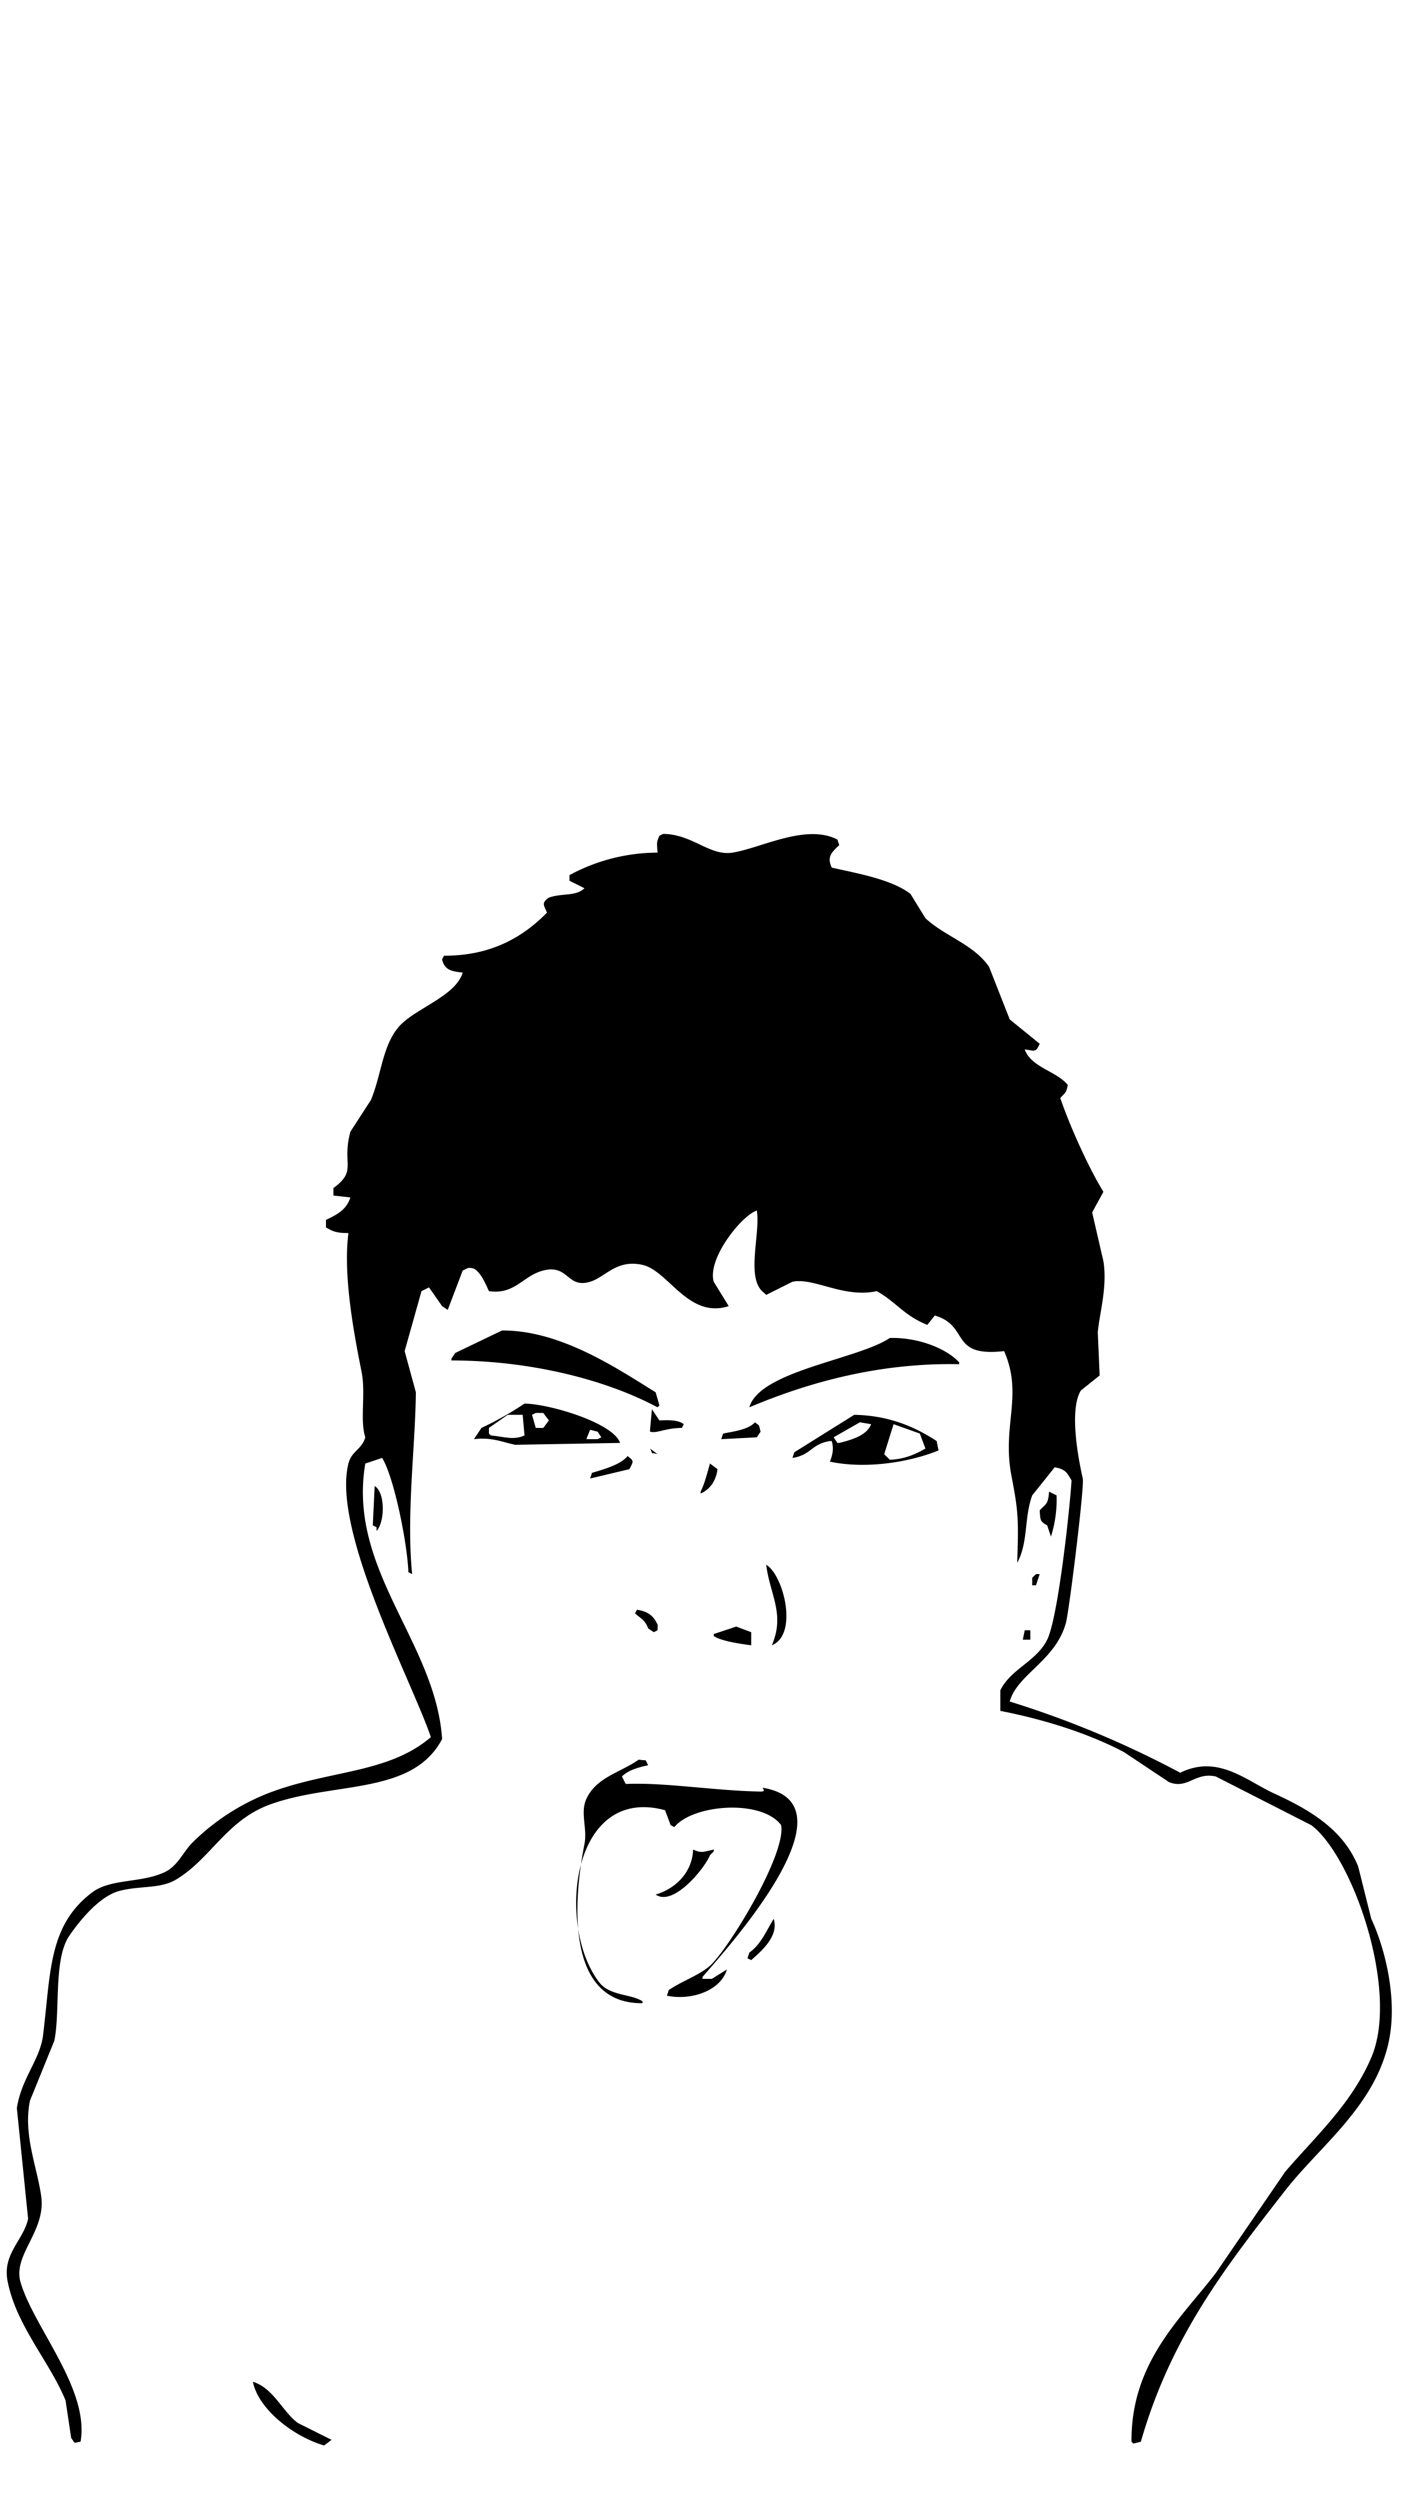 <svg xmlns="http://www.w3.org/2000/svg" width="750" height="1334" viewBox="0 0 750 1334">
  <defs>
    <style>
      .cls-1 {
        fill-rule: evenodd;
      }
    </style>
  </defs>
  <path id="多边形_1" data-name="多边形 1" class="cls-1" d="M354,445c15.727,0.171,24.751,11.923,37,10,15.256-2.395,39.1-15.626,56-7l1,3c-4.224,3.949-6.665,6.282-4,12,14.069,3.182,31.878,6.263,42,14l8,13c10.457,9.7,25.882,14.021,34,26l11,28,16,13c-2.152,4.874-2.594,3.71-8,3,3.513,9.74,16.906,11.458,23,19-1.021,5-1.6,4.042-4,7,5.074,14.862,14.922,36.806,23,50l-6,11,6,26c2.258,13.673-2.18,28.282-3,38q0.5,11.5,1,23l-10,8c-6.9,11.053-.431,40.679,1,47,0.936,4.136-7.278,70.71-9,77-5.56,20.315-25.943,27.389-30,42a520.871,520.871,0,0,1,91,38c20.218-9.878,35.2,4.2,50,11,19.293,8.857,36.955,19.228,45,39q3.5,14,7,28c6.373,13.43,14.835,42.11,9,67-7.855,33.51-36.586,54.4-55,78-31.605,40.51-60.973,77.98-77,134-1.333.33-2.667,0.67-4,1-0.333-.33-0.667-0.67-1-1-0.282-42.51,26.376-65.72,45-90q18.5-27,37-54c16.4-19.16,35.271-36.03,46-61,15.237-35.47-10.023-107.488-32-124l-51-26c-11.206-2.474-14.944,7.054-25,3l-24-16c-19.023-10.03-42.532-17.407-66-22V902c5.525-11.376,19.183-15.314,25-27,5.8-11.657,12.065-69.645,13-85-2.477-4.116-3.1-5.933-9-7l-12,15c-4.418,12.151-1.981,24.784-8,36,0.69-21.89.783-26.711-3-46-5.356-27.309,6.369-43.238-4-67-29.5,3.353-18.05-13.422-37-19l-4,5c-12.521-4.992-16.829-12.392-27-18-17.668,3.893-33.58-7.437-45-5l-14,7-1-1c-10.244-7.23-1.966-31.188-4-44-8.011,2.548-26.591,25.626-23,38l8,13c-21.559,6.918-32.132-18.86-46-22-13.924-3.152-19.826,6.539-28,9-12.444,3.746-11.321-9.448-25-6-10.832,2.73-15.123,13.048-29,11-1.958-4.117-4.065-9.648-8-12-3.154-.865-3.177-0.3-6,1l-8,21-3-2-7-10-4,2-9,32,6,22c-0.323,29.206-5.136,65.2-2,97l-2-1c-0.5-14.921-7.516-50.334-14-61l-9,3c-9.618,56.686,37.569,95.321,41,147-15.786,30.234-58.122,22.572-92,35-23.227,8.521-31.577,29-50,40-8.449,5.04-18.843,3.18-30,6-10.774,2.72-21.358,15.77-27,24-8.57,12.51-4.73,40.19-8,56q-6.5,16.005-13,32c-3.745,18.03,3.837,35.41,6,51,2.61,18.81-15.36,31.2-11,46,7.111,24.14,36.892,57.01,32,85-3.982.58-2.6,1.33-5-2q-1.5-10.005-3-20c-8.479-20.78-26.529-40.11-31-64-2.69-14.37,8.744-21.86,11-33q-3-29.49-6-59c2.417-16.04,12.375-25.75,14-39,4.128-33.66,2.834-58.32,26-76,10.1-7.71,26.344-4.96,39-11,7.088-3.384,9.732-10.844,15-16a119.714,119.714,0,0,1,40-26c32.152-12.46,64.087-10.334,87-30-10.05-29.736-53.038-110.268-44-146,1.72-6.8,7.091-7.368,9-14-3-9.3.352-23.277-2-35-4.326-21.565-9.881-51.873-7-74-6.431.049-8.409-.9-12-3v-4c5.681-2.751,11.021-5.342,13-12l-9-1v-4c12.844-9.459,4.367-12.436,9-30l11-17c5.553-13.435,5.994-27.588,14-38,8.191-10.653,30.929-16.693,35-30-5.859-.61-9.712-1.3-11-7l1-2c25.422,0.111,42.4-10.153,55-23-1.893-4.226-2.949-5.179,1-8,7.084-2.5,14.357-.5,19-5l-8-4v-3a99.115,99.115,0,0,1,47-12c-0.342-5.328-.646-5.291,1-9ZM268,710c31.123-.158,60.976,19.963,82,33q1,3.5,2,7l-1,1c-29.289-15.625-70.119-25.017-110-25v-1l2-3Zm207,4c14.6-.437,29.958,5.349,37,13v1c-42.664-.9-80.658,9.775-112,23C405.479,731.538,457.93,725.471,475,714ZM280,749c13.794,0.273,47.382,10.358,51,21l-56,1c-7.227-1.544-12.591-4.133-22-3l4-6A175.2,175.2,0,0,0,280,749Zm68,3,4,6c5.455-.275,10.235-0.187,13,2l-1,2c-9.346.09-13.144,3.07-17,2v-1Q347.5,757.5,348,752Zm-62,2-2,1q1,3.5,2,7h4l3-4-3-4h-4Zm-15,1-10,7v3l1,1c7.4,0.776,12.362,2.619,18,0q-0.5-5.5-1-11h-8Zm185,0c18.6,0.338,32.566,6.511,44,14q0.5,2.5,1,5c-15.15,6.223-38.449,10.108-58,6,1.465-3.7,2.155-6.772,1-11h-1c-10.074,1.622-9.985,7.527-20,9l1-3Zm-53,4c2.7,2.193,1.9.712,3,5l-2,3-19,1,1-3C391.961,763.833,399.537,762.864,403,759Zm56,0-14,8,2,3h1c6.311-1.537,14.8-3.963,17-10Zm18,1q-2.5,8-5,16l3,3c7.847-.322,13.77-2.982,19-6l-3-8Zm-162,3-2,5h6l2-1-2-3Zm32,10,4,3C346.528,774.693,348.991,776.662,347,773Zm-12,4c3.863,2.879,2.911,2.983,1,7l-21,5,1-3C322.174,784.063,331.249,781.724,335,777Zm44,4,4,3c-0.756,6.328-4.123,10.9-9,13v-1C376.182,791.615,377.308,786.75,379,781ZM200,793c5.769,3.507,5.43,19.3,1,24v-2l-2-1Q199.5,803.5,200,793Zm360,3,4,2a64.807,64.807,0,0,1-3,22q-1-3-2-6c-3.681-2.1-3.665-2.466-4-8C558.261,802.373,559.485,803.065,560,796ZM409,835c9.308,5.553,17.26,37.255,3,43C419.239,861.421,410.9,850.713,409,835Zm144,5h2q-1,3-2,6h-2v-4ZM340,859c5.118,0.912,7.676,2.346,10,6,1.516,2.923,1.03,1.367,1,5l-2,1-3-2c-1.557-4.4-3.989-5.341-7-8Zm102,5v0Zm-49,4,8,3v7c-5.152-.674-16.365-2.258-20-5v-1Zm154,2h3v5h-4Q546.5,872.5,547,870ZM341,939c4.948,0.815,2.978-.668,5,3-5.342,1.139-10.756,2.713-14,6l2,4c20.23-.91,46.748,3.454,70,4,3.011,0.071,4.8.362,3-2,52.449,8.424-21.51,88.54-32,101v1h5q4-2.505,8-5c-3.086,11.02-18.525,16.75-32,14l1-3c6.009-4.36,16.216-7.82,22-13,9.718-8.7,40.647-59.155,38-75-10.4-14.049-47.159-11.132-57,1l-2-1-3-8c-50.407-13.66-58.158,62.44-35,92,5.605,7.15,17.071,6.01,23,10v1c-40.622.38-37.251-53.13-31-85,1.613-8.223-2.379-16.653,1-24C318.342,948.384,330.934,946.016,341,939Zm29,48c4.571,2.077,5.448,1.17,11,0v1l-2,2c-2.966,7.3-19.728,27.62-29,21C360.135,1008.07,369.511,999.591,370,987Zm43,37c2.96,9.18-6.8,17.38-12,22-0.667-.33-1.333-0.67-2-1l1-3C406.352,1037.37,408.816,1030.75,413,1024ZM135,1271c11.054,3.45,15.615,15.74,24,22l18,9-4,3C156.209,1300.1,137.772,1285.3,135,1271Z"/>
</svg>
